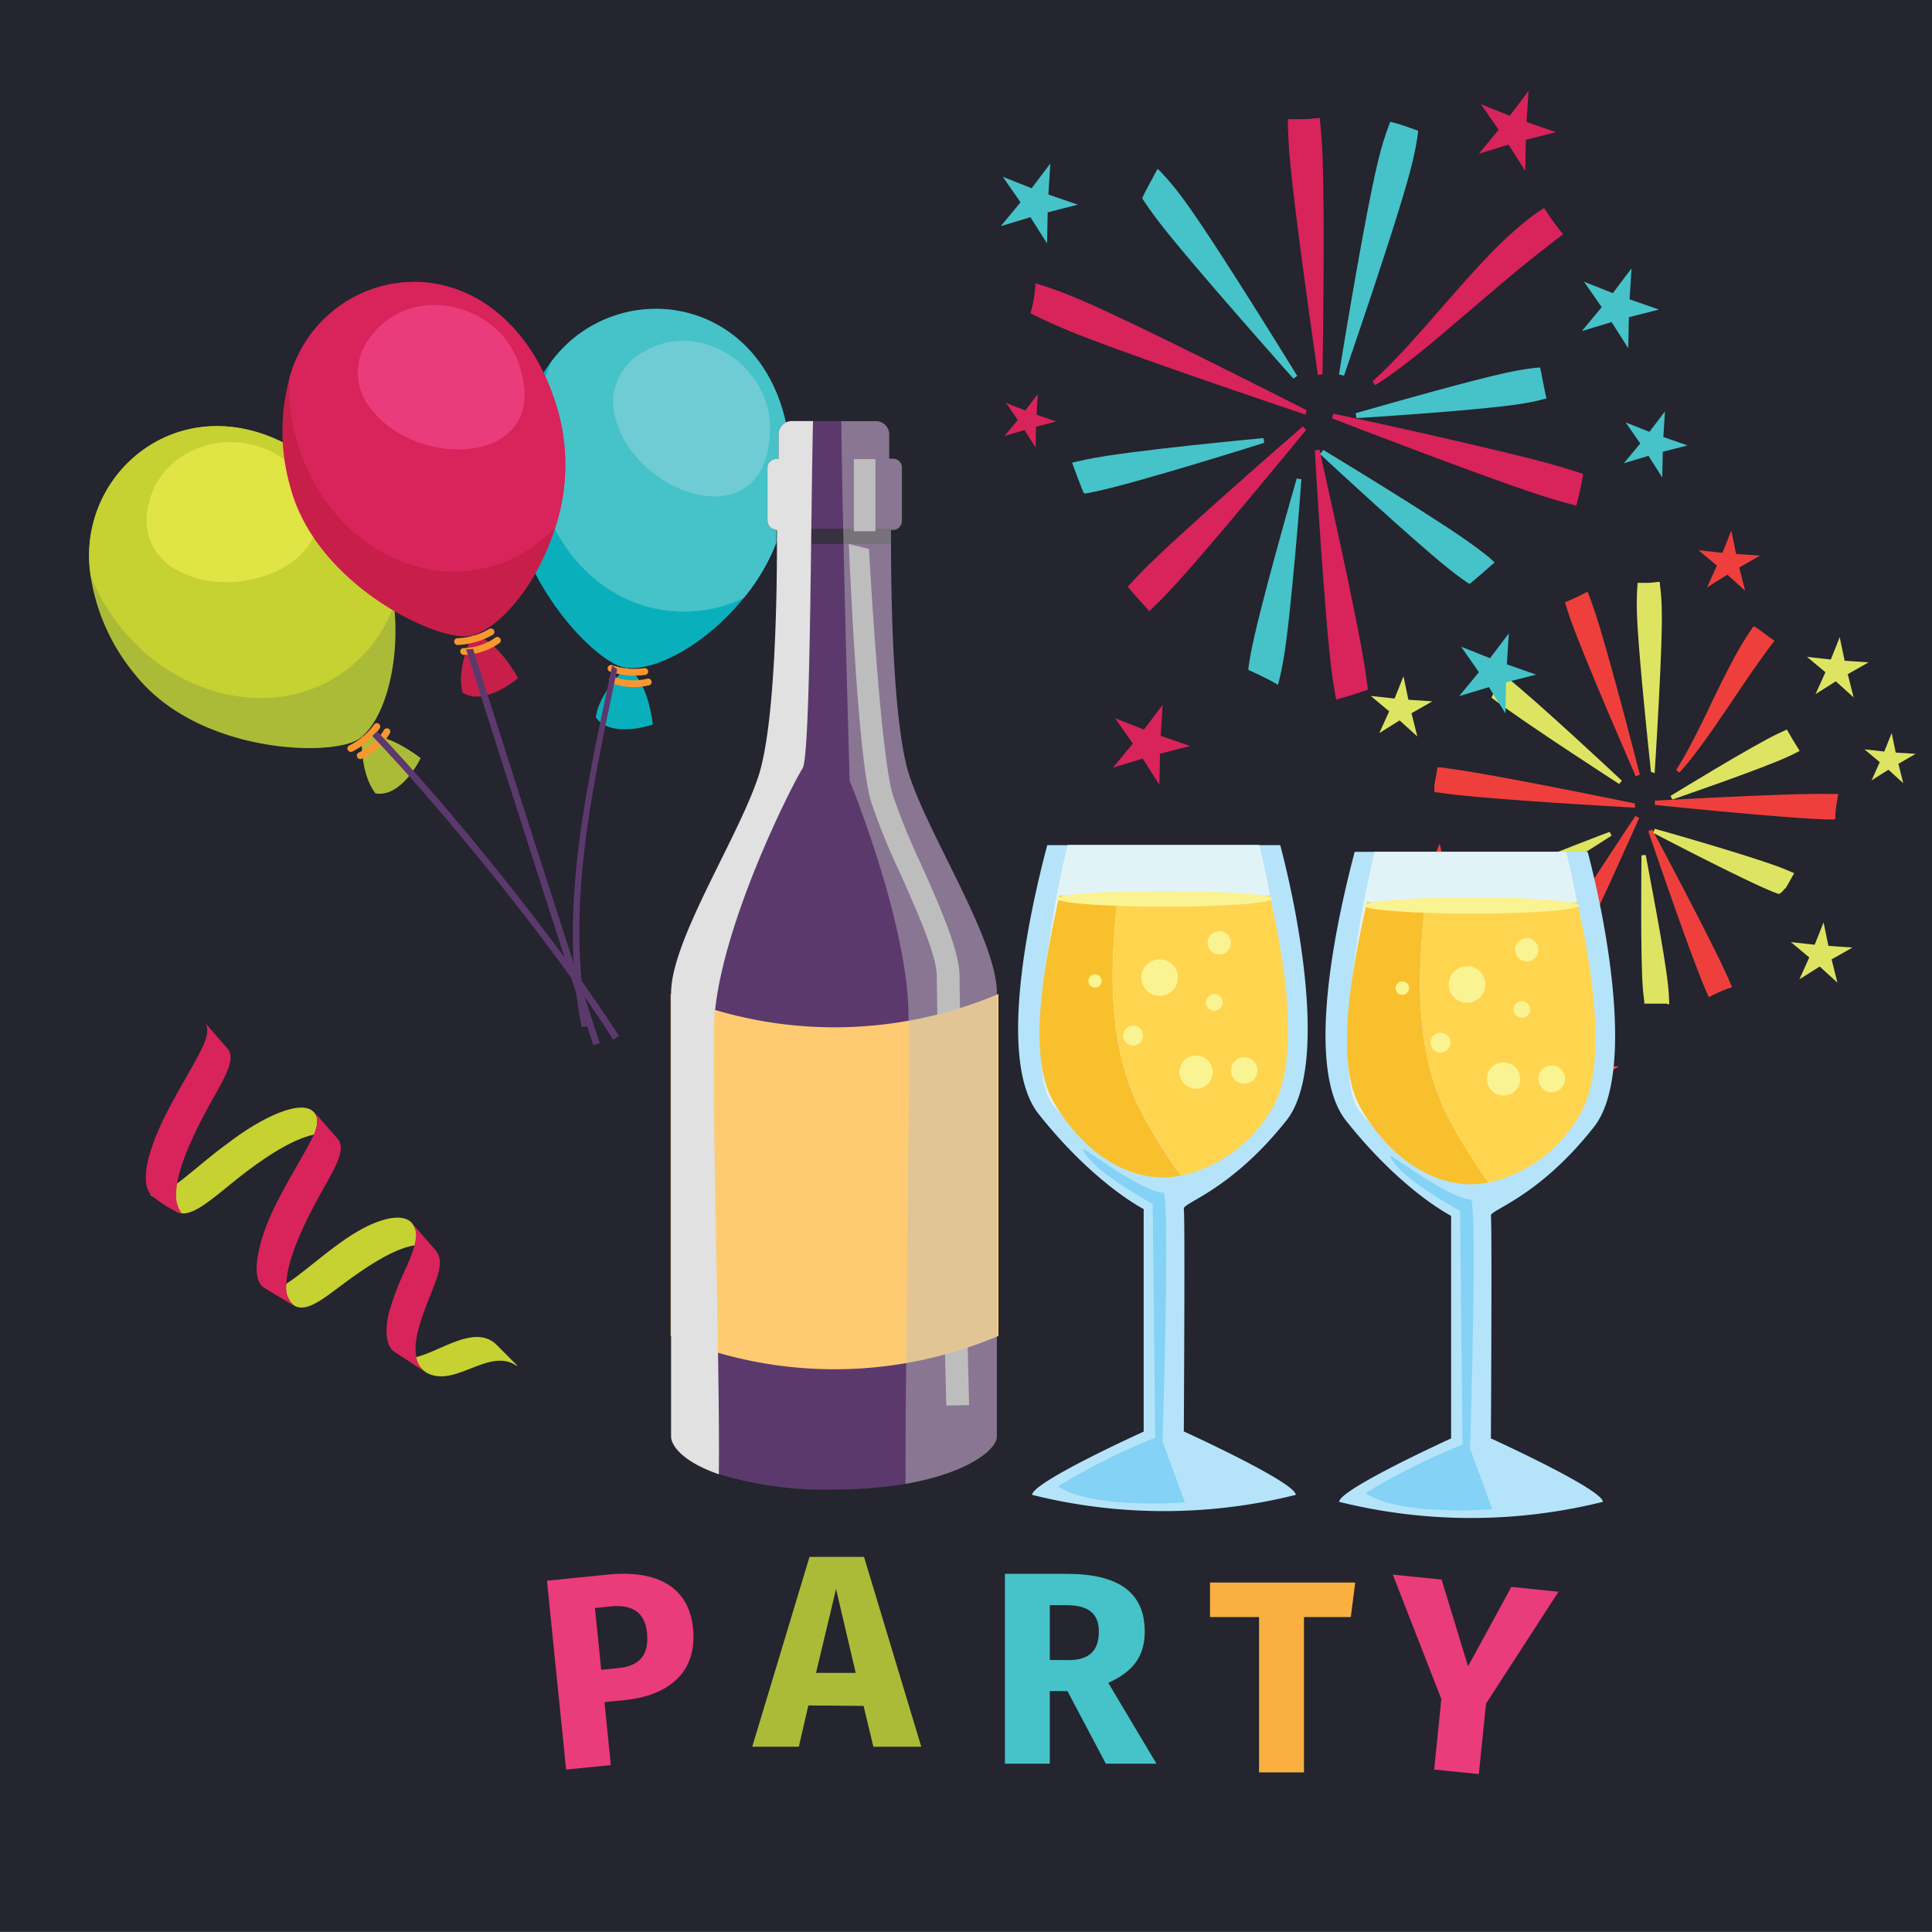 <svg xmlns="http://www.w3.org/2000/svg" viewBox="0 0 219 218.99"><defs><style>.cls-1{isolation:isolate;}.cls-2{fill:#24252e;}.cls-3{fill:#c6d132;}.cls-4{fill:#d8235b;}.cls-5{fill:#0aafbc;}.cls-6{fill:#f8972f;}.cls-7{fill:#46c2c9;}.cls-8{fill:#6fcbd4;}.cls-9{fill:#abbb38;}.cls-10{fill:#e1e445;}.cls-11{fill:#c71f49;}.cls-12{fill:#ea3b7a;}.cls-13{fill:#5c396d;}.cls-14{fill:#ef3f3d;}.cls-15{fill:#dde462;}.cls-16{fill:#b5e4fa;}.cls-17{fill:#e2f3f7;}.cls-18{fill:#f9c02d;}.cls-19{fill:#ffd550;}.cls-20{fill:#84d2f6;}.cls-21{fill:#faf392;}.cls-22,.cls-26,.cls-28{mix-blend-mode:overlay;}.cls-23,.cls-26,.cls-28{fill:#bdbdbd;}.cls-24{fill:#ffcb72;}.cls-25{fill:#393040;}.cls-27{fill:#e0e1e0;mix-blend-mode:multiply;}.cls-28{opacity:0.46;}.cls-29{fill:#fab041;}</style></defs><title>party</title><g class="cls-1"><g id="Layer_1" data-name="Layer 1"><rect id="_13" data-name="13" class="cls-2" width="219" height="218.99"/><g id="_37" data-name="37"><path class="cls-3" d="M163.25,305.53a3,3,0,0,1-1.21-1.67c2.93-.64,6.87-3.9,9.33-1.34l2.25,2.26-.05.05c-3.13-2.19-7,2.58-10.24.76Z" transform="translate(-115 -150)"/><path class="cls-3" d="M148.25,297.93l.11.07c1.5.86,3.54-1,6.08-2.85s5.47-3.72,7.68-4a2.69,2.69,0,0,0-.41-2.49c-1.07-1.28-3.92-.5-6.71,1.25s-5.61,4.38-7.6,5.65A2.69,2.69,0,0,0,148.25,297.93Z" transform="translate(-115 -150)"/><path class="cls-3" d="M132.05,285.36c1.84.47,5-3.06,8.77-5.76,3.88-3,8.45-5.1,9.78-3.5.53.59.44,1.46,0,2.51-2.52.5-6,2.83-8.87,5.14s-5.25,4.5-6.72,3.58l-2.93-1.86Z" transform="translate(-115 -150)"/><path class="cls-4" d="M145,296c-1.45-.8-1-4.16.45-7.65s3.95-7.21,5.08-9.61c.49-1.13.65-2.05.12-2.64l2.62,3c1.13,1.31-.72,3.89-2.43,7.09s-3.4,6.92-3.39,9.44a2.69,2.69,0,0,0,.85,2.34Z" transform="translate(-115 -150)"/><path class="cls-4" d="M145,296c-1.45-.8-1-4.16.45-7.65s3.95-7.21,5.08-9.61c.49-1.13.65-2.05.12-2.64l2.62,3c1.13,1.31-.72,3.89-2.43,7.09s-3.4,6.92-3.39,9.44a2.69,2.69,0,0,0,.85,2.34Z" transform="translate(-115 -150)"/><path class="cls-4" d="M160.44,303.71l-.92-.6c-.93-1-.8-2.82-.43-4.33a31.36,31.36,0,0,1,2-5.18c.68-1.6,1.61-3.78.64-4.91l2.62,3c1.12,1.3.17,3.24-.71,5.48s-1.79,4.72-1.47,6.53a2.68,2.68,0,0,0,1.1,1.86Z" transform="translate(-115 -150)"/><path class="cls-4" d="M132.52,285.76c-1.66-1-1.06-4.16.44-7.65s4-7.21,5.08-9.61c.5-1.13.65-2.05.13-2.64l2.62,3c1.13,1.31-.72,3.89-2.43,7.09s-3.4,6.92-3.39,9.44a3.28,3.28,0,0,0,.67,2.19A10.2,10.2,0,0,1,132.52,285.76Z" transform="translate(-115 -150)"/></g><g id="_38" data-name="38"><path class="cls-5" d="M204.36,206.32a22.89,22.89,0,0,1-5.07,11.48h0c-4.23,5.24-10,8.3-13.25,7.89-3.33-.08-14.46-11.51-13-23.29A22.89,22.89,0,0,1,177.48,191a14.77,14.77,0,0,1,13.64-5.9C199.77,186.22,205.84,194.54,204.36,206.32Z" transform="translate(-115 -150)"/><path class="cls-5" d="M186,225.69s-3.1,2.74-3.46,5.63c1.76,2.46,6.46.81,6.46.81S188.49,226.91,186,225.69Z" transform="translate(-115 -150)"/><path class="cls-6" d="M185.84,226.52a8.22,8.22,0,0,1-1.7-.39.38.38,0,0,1-.24-.49.39.39,0,0,1,.49-.24,7.67,7.67,0,0,0,3.65.33.39.39,0,0,1,.12.77A8.58,8.58,0,0,1,185.84,226.52Z" transform="translate(-115 -150)"/><path class="cls-6" d="M185.93,227.83a7.23,7.23,0,0,1-1.65-.4.39.39,0,0,1,.27-.73,6.51,6.51,0,0,0,3.83.23.39.39,0,0,1,.47.28.38.38,0,0,1-.28.47A7.33,7.33,0,0,1,185.93,227.83Z" transform="translate(-115 -150)"/><path class="cls-7" d="M204.36,206.32a22.89,22.89,0,0,1-5.07,11.48h0a15.79,15.79,0,0,1-8.71,1.41c-9.56-1.2-16.22-11-14.85-21.87a22.06,22.06,0,0,1,1.75-6.31,14.77,14.77,0,0,1,13.64-5.9C199.77,186.22,205.84,194.54,204.36,206.32Z" transform="translate(-115 -150)"/><path class="cls-8" d="M184.88,197.79c2.5,8.47,17.05,13.42,17.41,1,.22-7.25-8-12.8-14.42-8.86A6.44,6.44,0,0,0,184.88,197.79Z" transform="translate(-115 -150)"/><path class="cls-9" d="M155.06,206.88a23,23,0,0,1,4.6,11.67h0c.75,6.68-1.12,12.94-3.7,15-2.38,2.31-18.34,2.19-25.69-7.14a22.91,22.91,0,0,1-5-11.13,14.75,14.75,0,0,1,5.39-13.85C137.53,196,147.71,197.55,155.06,206.88Z" transform="translate(-115 -150)"/><path class="cls-9" d="M156,233.53s-.23,4.12,1.57,6.41c3,.48,5.11-4,5.11-4S158.56,232.64,156,233.53Z" transform="translate(-115 -150)"/><path class="cls-6" d="M156.42,234.25a8.43,8.43,0,0,1-1.48.94.4.4,0,0,1-.52-.18.38.38,0,0,1,.18-.51,7.76,7.76,0,0,0,2.81-2.37.38.38,0,0,1,.53-.09.39.39,0,0,1,.09.54A8.5,8.5,0,0,1,156.42,234.25Z" transform="translate(-115 -150)"/><path class="cls-6" d="M157.41,235.11A6.86,6.86,0,0,1,156,236a.37.37,0,0,1-.51-.19.38.38,0,0,1,.18-.51,6.51,6.51,0,0,0,2.86-2.56.38.38,0,1,1,.66.39A7.23,7.23,0,0,1,157.41,235.11Z" transform="translate(-115 -150)"/><path class="cls-3" d="M155.06,206.88a23,23,0,0,1,4.6,11.67h0a15.79,15.79,0,0,1-5.11,7.18c-7.58,6-19.22,3.82-26-4.79a22.47,22.47,0,0,1-3.26-5.69,14.75,14.75,0,0,1,5.39-13.85C137.53,196,147.71,197.55,155.06,206.88Z" transform="translate(-115 -150)"/><path class="cls-10" d="M135.3,214.74c7.78,4.18,21.53-2.69,13-11.66-5-5.25-14.75-3.28-16.44,4A6.42,6.42,0,0,0,135.3,214.74Z" transform="translate(-115 -150)"/><path class="cls-11" d="M178.42,197.23a22.91,22.91,0,0,1-.47,12.54h0c-2,6.43-6.22,11.4-9.4,12.23-3.12,1.15-17.68-5.36-20.66-16.86a22.92,22.92,0,0,1-.1-12.19,14.76,14.76,0,0,1,10.5-10.52C166.72,180.24,175.44,185.73,178.42,197.23Z" transform="translate(-115 -150)"/><path class="cls-11" d="M168.55,222s-1.86,3.68-1.13,6.5c2.55,1.64,6.3-1.63,6.3-1.63S171.28,222.23,168.55,222Z" transform="translate(-115 -150)"/><path class="cls-6" d="M168.68,222.84a8.52,8.52,0,0,1-1.74.27.39.39,0,1,1,0-.77,7.64,7.64,0,0,0,3.52-1.05.4.4,0,0,1,.53.14.39.39,0,0,1-.14.53A8.33,8.33,0,0,1,168.68,222.84Z" transform="translate(-115 -150)"/><path class="cls-6" d="M169.24,224a7.31,7.31,0,0,1-1.68.23.39.39,0,0,1-.39-.38.37.37,0,0,1,.38-.39,6.5,6.5,0,0,0,3.64-1.21.39.39,0,0,1,.45.63A7.53,7.53,0,0,1,169.24,224Z" transform="translate(-115 -150)"/><path class="cls-4" d="M178.42,197.23a22.91,22.91,0,0,1-.47,12.54h0a15.78,15.78,0,0,1-7.57,4.52c-9.33,2.42-19.13-4.21-21.88-14.83a22.16,22.16,0,0,1-.71-6.51,14.76,14.76,0,0,1,10.5-10.52C166.72,180.24,175.44,185.73,178.42,197.23Z" transform="translate(-115 -150)"/><path class="cls-12" d="M157.17,196.49c5.45,7,20.8,6.18,16.56-5.47-2.48-6.81-12.19-8.93-16.68-2.9A6.43,6.43,0,0,0,157.17,196.49Z" transform="translate(-115 -150)"/><path class="cls-13" d="M184.51,267.86c-6.35-10.13-19.25-26-27.32-34.44l.56-.53c8.09,8.48,21,24.39,27.41,34.56Z" transform="translate(-115 -150)"/><path class="cls-13" d="M168.62,223.54a6.87,6.87,0,0,1-.78.08c4.57,14.41,10.32,32.46,14.42,44.87l.73-.24C178.91,255.89,173.18,237.92,168.62,223.54Z" transform="translate(-115 -150)"/><path class="cls-13" d="M181.69,266.29l-.75.16c-2.79-13.64.83-28.4,3.45-41l.57.43C182.36,238.4,178.94,252.81,181.69,266.29Z" transform="translate(-115 -150)"/></g><g id="_39" data-name="39"><path class="cls-14" d="M305,237.28l.32-.52c.23-.37.53-.87.83-1.43.62-1.1,1.43-2.7,2.42-4.74l.24-.52c.83-1.71,1.68-3.47,2.53-5.06a37.82,37.82,0,0,1,2.32-3.86l.13-.18.19.12a11.15,11.15,0,0,1,.93.65l.54.41.48.33.22.15-.16.2c-.46.61-1.4,1.88-2.51,3.48-.69,1-1.45,2.13-2.17,3.21L310,231.43c-1.18,1.76-2.31,3.31-3.15,4.38-.4.5-.78,1-1.08,1.3l-.4.46Z" transform="translate(-115 -150)"/><path class="cls-14" d="M300.42,238c-.06-.14-5.93-13.55-7.44-17.92-.2-.58-.38-1.11-.52-1.59l-.06-.21.2-.09c.66-.28,1.41-.61,2.11-1l.24-.12.1.24c.2.51.42,1.11.65,1.79,1.51,4.38,5.15,18.56,5.18,18.7Z" transform="translate(-115 -150)"/><path class="cls-14" d="M300.35,241.55c-.16,0-16.15-.9-21.17-1.56l-1.38-.19-.21,0v-.22a3.91,3.91,0,0,1,0-.51c.05-.39.13-.79.2-1.17l.12-.69,0-.22.23,0c.4,0,.84.09,1.32.16,5,.65,20.7,3.89,20.86,3.93Z" transform="translate(-115 -150)"/><path class="cls-14" d="M291.72,261.07c-.34-.19-.7-.39-1-.6l-1.14-.73.1-.2c.24-.5.52-1,.84-1.62,2.11-3.83,9.79-15.32,9.86-15.43l.43.23c-.06.13-5.66,12.76-7.76,16.59-.35.64-.67,1.19-1,1.67l-.13.2Z" transform="translate(-115 -150)"/><path class="cls-14" d="M308.59,262.78l-.25-.57c-1.82-4.2-6.46-17.88-6.5-18l.44-.19c.07.13,6.89,12.87,8.7,17.06l.25.57.1.24-.24.09a18.28,18.28,0,0,0-2.17.94l-.22.11Z" transform="translate(-115 -150)"/><path class="cls-14" d="M322.79,242.89h-.54c-4.71-.11-19.52-1.63-19.67-1.65v-.48c.15,0,15-.86,19.73-.76l.78,0h.28l-.05.28a19.76,19.76,0,0,0-.29,2.35l0,.23Z" transform="translate(-115 -150)"/><path class="cls-15" d="M298.54,238.87c-.1-.07-10.75-6.94-14.32-9.67l-.16-.12.09-.18.2-.41c.12-.25.23-.48.34-.69l.13-.24c.15-.27.29-.55.44-.83l.13-.26.36.27c3.31,2.59,13,11.66,13.09,11.75Z" transform="translate(-115 -150)"/><path class="cls-15" d="M283.72,252.81c-.15-.3-.31-.63-.51-1a7.12,7.12,0,0,0-.64-1l-.18-.23.25-.14c.29-.16.62-.34,1-.51,3.18-1.61,13.72-5.6,13.82-5.64l.22.43c-.09.06-9.56,6.17-12.74,7.78l-.87.42-.21.1Z" transform="translate(-115 -150)"/><path class="cls-15" d="M303.93,263.77c-.44,0-.89,0-1.33,0l-1,0h-.21l0-.2q-.08-.6-.15-1.32c-.32-3.63-.17-15.18-.17-15.29l.48-.05c0,.12,2.24,11.45,2.56,15.08.06.62.09,1.16.1,1.63v.25Z" transform="translate(-115 -150)"/><path class="cls-15" d="M316.59,251.33l-.52-.2c-3.38-1.34-13.58-6.67-13.68-6.73l.18-.45c.11,0,11.18,3.16,14.56,4.5l1,.42.25.11-.14.24-.31.55q-.14.27-.3.54l-.16.27-.08.13-.05,0-.15.17-.13.14a.23.23,0,0,0-.05.07l0,0,0,0-.08.06-.15.13Z" transform="translate(-115 -150)"/><path class="cls-15" d="M304.36,240.22c.09-.05,9.19-5.65,12.24-7.09l.75-.34.2-.09.11.19c.36.63.78,1.35,1.2,2l.14.23-.23.12c-.3.15-.61.31-.94.46-3.05,1.44-13.16,4.89-13.26,4.93Z" transform="translate(-115 -150)"/><path class="cls-15" d="M302.14,237.49c0-.14-1.5-13.86-1.59-18.22a26.54,26.54,0,0,1,.07-3l0-.2.2,0,.42,0,.55,0a10.36,10.36,0,0,0,1.12-.11l.24,0,0,.25a25,25,0,0,1,.22,3.16c.09,4.36-.8,18.13-.81,18.27Z" transform="translate(-115 -150)"/><polygon class="cls-15" points="208.1 77.23 205.8 78.68 206.92 76.2 204.83 74.46 207.53 74.76 208.54 72.23 209.1 74.9 211.81 75.08 209.45 76.42 210.12 79.06 208.1 77.23"/><polygon class="cls-15" points="206.27 109.56 203.97 111.01 205.09 108.53 203 106.79 205.7 107.09 206.71 104.56 207.26 107.22 209.98 107.41 207.62 108.75 208.28 111.39 206.27 109.56"/><polygon class="cls-15" points="158.65 81.66 156.35 83.1 157.47 80.63 155.38 78.89 158.08 79.18 159.09 76.66 159.65 79.32 162.36 79.5 160 80.85 160.66 83.48 158.65 81.66"/><polygon class="cls-15" points="214.06 87.25 212.15 88.46 213.08 86.39 211.34 84.94 213.59 85.19 214.43 83.09 214.89 85.31 217.15 85.45 215.19 86.58 215.74 88.78 214.06 87.25"/><polygon class="cls-14" points="179.8 123.05 177.5 124.5 178.61 122.02 176.53 120.28 179.23 120.57 180.24 118.05 180.79 120.71 183.5 120.89 181.14 122.24 181.81 124.88 179.8 123.05"/><polygon class="cls-14" points="162.9 99.04 161.33 100.03 162.09 98.33 160.66 97.14 162.51 97.35 163.2 95.62 163.58 97.44 165.43 97.56 163.82 98.48 164.28 100.29 162.9 99.04"/><polygon class="cls-14" points="195.81 65.14 193.5 66.59 194.62 64.11 192.53 62.37 195.24 62.67 196.25 60.14 196.8 62.8 199.51 62.98 197.15 64.33 197.82 66.97 195.81 65.14"/><path class="cls-4" d="M270.58,193.23l.61-.57c.43-.39,1-.94,1.59-1.55,1.2-1.22,2.83-3,4.83-5.31l.51-.58c1.68-1.93,3.42-3.92,5.09-5.69a46.59,46.59,0,0,1,4.86-4.56,20.26,20.26,0,0,1,1.72-1.24l.23-.15.17.21a23.09,23.09,0,0,0,1.82,2.54l.18.22-.25.19-.33.25c-.36.28-.77.59-1.21.95-.71.54-2.59,2-4.95,4-1.26,1.06-2.64,2.25-4,3.4l-2.35,2c-2.17,1.86-4.19,3.49-5.67,4.57-.69.51-1.35,1-1.86,1.3l-.69.46Z" transform="translate(-115 -150)"/><path class="cls-4" d="M264.38,192.49c0-.2-2.89-19.73-3.29-26-.06-1-.1-1.92-.11-2.7v-.28h.29l1,0a14.67,14.67,0,0,0,2.08-.13l.27,0,0,.28c.09.76.16,1.64.22,2.6.41,6.23.07,26,.07,26.16Z" transform="translate(-115 -150)"/><path class="cls-4" d="M263,197c-.21-.07-20.67-6.93-27-9.57-1.66-.7-2.95-1.29-4-1.82l-.19-.1.06-.21a16.11,16.11,0,0,0,.49-2.85l0-.33.32.09a44,44,0,0,1,4.71,1.74c6.3,2.65,25.52,12.45,25.72,12.55Z" transform="translate(-115 -150)"/><path class="cls-4" d="M245.08,219.06c-.26-.31-.53-.6-.8-.89l-.66-.74-.79-.92.16-.18c.4-.43.85-.92,1.35-1.44,4.11-4.22,18.19-16.43,18.33-16.55l.39.38c-.12.14-11.9,14.57-16,18.8-.56.58-1.08,1.09-1.58,1.56l-.2.2Z" transform="translate(-115 -150)"/><path class="cls-4" d="M266.4,229c-.12-.66-.24-1.4-.36-2.21-.87-6.1-2-25.55-2-25.74l.54-.08c0,.19,4.36,19.19,5.22,25.29.09.59.16,1.17.23,1.71l0,.22-.52.17-1,.34-1.75.52-.29.08Z" transform="translate(-115 -150)"/><path class="cls-4" d="M293.39,207.24c-.72-.18-1.53-.4-2.41-.67-6.08-1.82-24.8-9.08-25-9.15l.16-.52c.2,0,19.83,4.24,25.91,6.06.8.24,1.52.47,2.16.68l.22.08,0,.23c-.21,1.15-.43,2.17-.68,3.1l-.07.26Z" transform="translate(-115 -150)"/><path class="cls-7" d="M261.61,192.92c-.12-.14-12-13.48-15.42-18-.66-.88-1.2-1.65-1.64-2.33l-.08-.13.07-.14c.44-.94,1-1.91,1.51-2.88l.18-.3.25.24a30,30,0,0,1,2.73,3.29c3.38,4.54,12.74,19.79,12.84,19.94Z" transform="translate(-115 -150)"/><path class="cls-7" d="M237.8,205.77l-.17-.39c-.36-.89-.68-1.8-1-2.65l-.1-.28.3-.08,1.38-.3c4.7-1,19.82-2.39,20-2.41l.1.53c-.14.05-14.63,4.62-19.33,5.57l-.87.17-.21,0Z" transform="translate(-115 -150)"/><path class="cls-7" d="M259.58,227.46c-1-.57-2.08-1.07-2.89-1.44l-.18-.08,0-.2c.07-.49.15-1,.25-1.56.87-4.84,5.18-19.79,5.23-19.94l.53.09c0,.16-1.18,15.68-2.05,20.52-.17.94-.34,1.76-.52,2.44l-.09.34Z" transform="translate(-115 -150)"/><path class="cls-7" d="M281.41,216.1c-.43-.29-.89-.63-1.39-1-3.91-2.95-15.27-13.52-15.39-13.63L265,201c.13.08,13.42,8.1,17.33,11.05.73.55,1.35,1,1.86,1.49l.23.2-.23.21c-.89.79-1.64,1.45-2.42,2.09l-.16.13Z" transform="translate(-115 -150)"/><path class="cls-7" d="M268.67,196.83c.14,0,14-4.07,18.44-4.85.86-.15,1.59-.25,2.24-.31l.24,0,.05.24c.17.89.37,1.94.6,3l.06.26-.25.06a22.87,22.87,0,0,1-2.29.49c-4.48.78-18.85,1.67-19,1.68Z" transform="translate(-115 -150)"/><path class="cls-7" d="M266.79,192.45c0-.19,3-18.55,4.44-24.26a32.39,32.39,0,0,1,1.28-4.17l.08-.21.23.05a19.35,19.35,0,0,1,2,.63l.71.25.21.07,0,.22a33.8,33.8,0,0,1-.82,4.08c-1.44,5.71-7.51,23.29-7.57,23.47Z" transform="translate(-115 -150)"/><polygon class="cls-7" points="182.68 36.51 179.31 37.53 181.56 34.82 179.55 31.93 182.82 33.23 184.94 30.42 184.72 33.93 188.05 35.09 184.64 35.96 184.57 39.48 182.68 36.51"/><polygon class="cls-7" points="168.77 77.89 165.4 78.91 167.64 76.2 165.63 73.31 168.9 74.61 171.03 71.8 170.81 75.31 174.13 76.47 170.72 77.34 170.65 80.86 168.77 77.89"/><polygon class="cls-7" points="116.8 24.62 113.44 25.64 115.68 22.93 113.67 20.04 116.94 21.34 119.06 18.53 118.84 22.05 122.17 23.2 118.76 24.07 118.69 27.59 116.8 24.62"/><polygon class="cls-7" points="186.86 51.67 184.07 52.51 185.93 50.27 184.27 47.88 186.97 48.95 188.73 46.63 188.55 49.54 191.29 50.49 188.48 51.21 188.42 54.12 186.86 51.67"/><polygon class="cls-4" points="129.53 85.99 126.16 87.01 128.41 84.29 126.4 81.41 129.67 82.7 131.79 79.9 131.57 83.41 134.9 84.56 131.49 85.44 131.42 88.96 129.53 85.99"/><polygon class="cls-4" points="116.13 48.74 113.87 49.42 115.37 47.6 114.03 45.67 116.22 46.53 117.64 44.66 117.5 47.01 119.72 47.78 117.44 48.37 117.39 50.73 116.13 48.74"/><polygon class="cls-4" points="171 16.4 167.64 17.42 169.88 14.71 167.87 11.82 171.14 13.12 173.27 10.31 173.04 13.82 176.37 14.98 172.96 15.85 172.89 19.37 171 16.4"/></g><g id="_40" data-name="40"><path class="cls-16" d="M260.83,277c4.62-5.86,1.55-22.66-.71-31.2H233.71c-2.26,8.54-5.6,24.59-1,30.45,6.34,8,11.93,10.8,11.93,10.8v25.23S232,318,232,319.45a61.57,61.57,0,0,0,29.88,0c0-1.41-12.69-7.19-12.69-7.19s.15-24.52,0-25.23S254.48,285,260.83,277Z" transform="translate(-115 -150)"/><path class="cls-17" d="M236,245.78c-3,12.75-4.13,26.27-1.75,29.29,3.07,3.88,7.17,7.69,12.42,7.75,5.5.07,9.45-3.61,12.72-7.75,2.39-3,1.4-16.51-1.64-29.29Z" transform="translate(-115 -150)"/><path class="cls-18" d="M241.71,251.51h-6.62c-2.62,11.51-3.11,19.17-.65,23.42S241,283,246,283.43a10.4,10.4,0,0,0,1.58,0,11.22,11.22,0,0,0,1.28-.17,60.15,60.15,0,0,1-5.07-8.36C240.49,267.42,240.85,259.32,241.71,251.51Z" transform="translate(-115 -150)"/><path class="cls-19" d="M259.58,274.93c2-4.11,2-11.91-.65-23.42H241.71c-.86,7.81-1.22,15.91,2.11,23.4a60.15,60.15,0,0,0,5.07,8.36A15.88,15.88,0,0,0,259.58,274.93Z" transform="translate(-115 -150)"/><path class="cls-20" d="M237.76,280.27c-.14-.4,6.48,4.79,9.16,4.93.7,2-.14,28.19-.14,28.19l2.54,6.91s-10.44.84-14.38-1.83a73.49,73.49,0,0,1,11-5.5l-.28-26.5S238.6,282.66,237.76,280.27Z" transform="translate(-115 -150)"/><path class="cls-21" d="M259.18,251.86c0,.51-5.46.92-12.19.92s-12.19-.41-12.19-.92S240.26,251,247,251,259.18,251.36,259.18,251.86Z" transform="translate(-115 -150)"/><path class="cls-21" d="M239.87,261.19a.75.75,0,1,1-.75-.75A.74.74,0,0,1,239.87,261.19Z" transform="translate(-115 -150)"/><path class="cls-21" d="M244.57,267.39a1.13,1.13,0,0,1-2.26,0,1.13,1.13,0,0,1,2.26,0Z" transform="translate(-115 -150)"/><path class="cls-21" d="M248.52,260.81a2.07,2.07,0,1,1-2.07-2.06A2.07,2.07,0,0,1,248.52,260.81Z" transform="translate(-115 -150)"/><path class="cls-21" d="M253.59,263.63a.94.94,0,1,1-.94-.94A.94.94,0,0,1,253.59,263.63Z" transform="translate(-115 -150)"/><path class="cls-21" d="M254.53,256.87a1.32,1.32,0,1,1-1.31-1.32A1.31,1.31,0,0,1,254.53,256.87Z" transform="translate(-115 -150)"/><path class="cls-21" d="M252.46,271.53a1.88,1.88,0,1,1-1.88-1.88A1.88,1.88,0,0,1,252.46,271.53Z" transform="translate(-115 -150)"/><circle class="cls-21" cx="141.03" cy="121.34" r="1.5"/><path class="cls-13" d="M228,262.59v50.23H228c0,1.5-3.32,4.16-10.35,5.38a47.54,47.54,0,0,1-8.11.64,40.8,40.8,0,0,1-13-1.73c-3.9-1.34-5.41-3.15-5.41-4.29h0V262.59c0-6,7.56-17.5,9.9-24.6,1.92-5.82,2.1-20.84,2.1-26.08v-.25c0-1,0-1.58,0-1.58a.9.9,0,0,1-.48-.14A1.1,1.1,0,0,1,202,209v-5.9a1,1,0,0,1,1-1.07h.26v-2.72a1.51,1.51,0,0,1,1.43-1.58h9.65a1.51,1.51,0,0,1,1.43,1.58V202h.44a1,1,0,0,1,1,1.07V209a1.1,1.1,0,0,1-.49.93.92.92,0,0,1-.48.14H216s0,.58,0,1.58c0,5,.14,20.42,2.1,26.33C220.47,245.09,228,256.57,228,262.59Z" transform="translate(-115 -150)"/><g class="cls-22"><path class="cls-23" d="M222.27,309.33c-.05-1.81-1.08-44.4-1.08-48.67,0-2.35-2.23-7.36-4.21-11.79a75.71,75.71,0,0,1-3.27-8.08c-1.53-5.25-2.45-28.28-2.49-29.13l2.29.57c0,.21,1.23,22.87,2.68,27.83a72.52,72.52,0,0,0,3.15,7.76c2.18,4.89,4.43,9.94,4.43,12.84,0,4.24,1.07,48.16,1.08,48.61Z" transform="translate(-115 -150)"/></g><path class="cls-24" d="M228.18,301.43a47.55,47.55,0,0,1-37.16,0V262.67a47.55,47.55,0,0,0,37.16,0Z" transform="translate(-115 -150)"/><path class="cls-25" d="M216.7,209.94a.92.92,0,0,1-.48.14H216s0,.58,0,1.58H203c0-1,0-1.58,0-1.58a.9.9,0,0,1-.48-.14Z" transform="translate(-115 -150)"/><rect class="cls-26" x="96.79" y="52.04" width="2.44" height="8.18"/><path class="cls-27" d="M195.93,266.39c-.23,8.79.71,40.14.55,50.72-3.9-1.34-5.41-3.15-5.41-4.29h0V262.59c0-6,7.56-17.5,9.9-24.6,1.92-5.82,2.1-20.84,2.1-26.08v-.25c0-1,0-1.58,0-1.58a.9.9,0,0,1-.48-.14A1.1,1.1,0,0,1,202,209v-5.9a1,1,0,0,1,1-1.07h.26v-2.72a1.51,1.51,0,0,1,1.43-1.58h2.47c-.27,10.69-.26,38-1.19,39.38C204.83,238.85,196.22,255.78,195.93,266.39Z" transform="translate(-115 -150)"/><path class="cls-28" d="M228,262.59v50.23H228c0,1.5-3.32,4.16-10.35,5.38-.06-11.34.51-44.66.33-53.45-.21-10.55-6.67-26.26-6.67-26.26s-.84-29.17-.94-40.75h4a1.51,1.51,0,0,1,1.43,1.58V202h.44a1,1,0,0,1,1,1.07V209a1.1,1.1,0,0,1-.49.93.92.92,0,0,1-.48.14H216s0,.58,0,1.58c0,5,.14,20.42,2.1,26.33C220.47,245.09,228,256.57,228,262.59Z" transform="translate(-115 -150)"/><path class="cls-16" d="M295.67,277.76c4.63-5.86,1.56-22.65-.7-31.2H268.56c-2.26,8.55-5.61,24.59-1,30.45,6.34,8,11.93,10.81,11.93,10.81v25.23s-12.69,5.78-12.69,7.19a61.94,61.94,0,0,0,29.89,0c0-1.41-12.69-7.19-12.69-7.19s.14-24.53,0-25.23S289.33,285.8,295.67,277.76Z" transform="translate(-115 -150)"/><path class="cls-17" d="M270.8,246.56c-3,12.75-4.13,26.27-1.74,29.29,3.06,3.89,7.17,7.69,12.42,7.76,5.5.06,9.44-3.62,12.71-7.76,2.39-3,1.41-16.51-1.64-29.29Z" transform="translate(-115 -150)"/><path class="cls-18" d="M276.56,252.29h-6.62c-2.63,11.52-3.12,19.17-.65,23.42s6.59,8.05,11.59,8.5a9.24,9.24,0,0,0,1.58,0,10.76,10.76,0,0,0,1.27-.17,59.11,59.11,0,0,1-5.06-8.36C275.34,268.21,275.69,260.1,276.56,252.29Z" transform="translate(-115 -150)"/><path class="cls-19" d="M294.43,275.71c2-4.1,2-11.9-.65-23.42H276.56c-.87,7.81-1.22,15.92,2.11,23.4a59.11,59.11,0,0,0,5.06,8.36A15.87,15.87,0,0,0,294.43,275.71Z" transform="translate(-115 -150)"/><path class="cls-20" d="M272.6,281.05c-.14-.4,6.49,4.79,9.17,4.93.7,2-.14,28.19-.14,28.19l2.53,6.91s-10.43.85-14.38-1.83a74.49,74.49,0,0,1,11-5.5l-.28-26.5S273.45,283.45,272.6,281.05Z" transform="translate(-115 -150)"/><path class="cls-21" d="M294,252.65c0,.5-5.46.91-12.19.91s-12.2-.41-12.2-.91,5.46-.92,12.2-.92S294,252.14,294,252.65Z" transform="translate(-115 -150)"/><path class="cls-21" d="M274.72,262a.76.76,0,1,1-.75-.75A.76.76,0,0,1,274.72,262Z" transform="translate(-115 -150)"/><circle class="cls-21" cx="163.29" cy="118.18" r="1.13"/><path class="cls-21" d="M283.36,261.6a2.07,2.07,0,1,1-2.06-2.07A2.06,2.06,0,0,1,283.36,261.6Z" transform="translate(-115 -150)"/><circle class="cls-21" cx="172.5" cy="114.42" r="0.94"/><path class="cls-21" d="M289.38,257.65a1.32,1.32,0,1,1-1.32-1.31A1.32,1.32,0,0,1,289.38,257.65Z" transform="translate(-115 -150)"/><path class="cls-21" d="M287.31,272.31a1.88,1.88,0,1,1-1.88-1.88A1.88,1.88,0,0,1,287.31,272.31Z" transform="translate(-115 -150)"/><path class="cls-21" d="M292.39,272.12a1.51,1.51,0,1,1-3,0,1.51,1.51,0,0,1,3,0Z" transform="translate(-115 -150)"/></g><g id="_party" data-name=" party"><path class="cls-12" d="M193.56,334.57c.51,5-2.78,7.64-7.73,8.14l-2.31.23.72,7.14-5.07.51L177,329.18l6.92-.7C189.46,327.93,193.09,329.87,193.56,334.57Zm-5.22.52c-.23-2.28-1.6-3.24-4.11-3l-1.79.19.71,7,1.88-.19C187.32,338.88,188.61,337.78,188.34,335.09Z" transform="translate(-115 -150)"/><path class="cls-9" d="M206.63,343.32,205.55,348h-5.28l6.49-21.52h6.18L219.43,348H214l-1.11-4.63Zm3.14-13.2-2.27,9.51H212Z" transform="translate(-115 -150)"/><path class="cls-7" d="M234,341.69v8.23h-5.09V328.4h7c5.84,0,8.85,2.08,8.85,6.55,0,2.83-1.34,4.54-4.13,5.81l5.46,9.16h-5.74L236,341.69Zm2.15-3.51c2.23,0,3.41-1,3.41-3.23,0-2.08-1.21-3-3.72-3H234v6.21Z" transform="translate(-115 -150)"/><path class="cls-29" d="M262.81,333.3v17.61h-5.09V333.3h-5.56v-3.91h16.46l-.5,3.91Z" transform="translate(-115 -150)"/><path class="cls-12" d="M282.63,351.1l-5.06-.51.81-8-5.5-14.1,5.53.56,3,9.83,4.91-9,5.34.55-8.21,12.68Z" transform="translate(-115 -150)"/></g></g></g></svg>